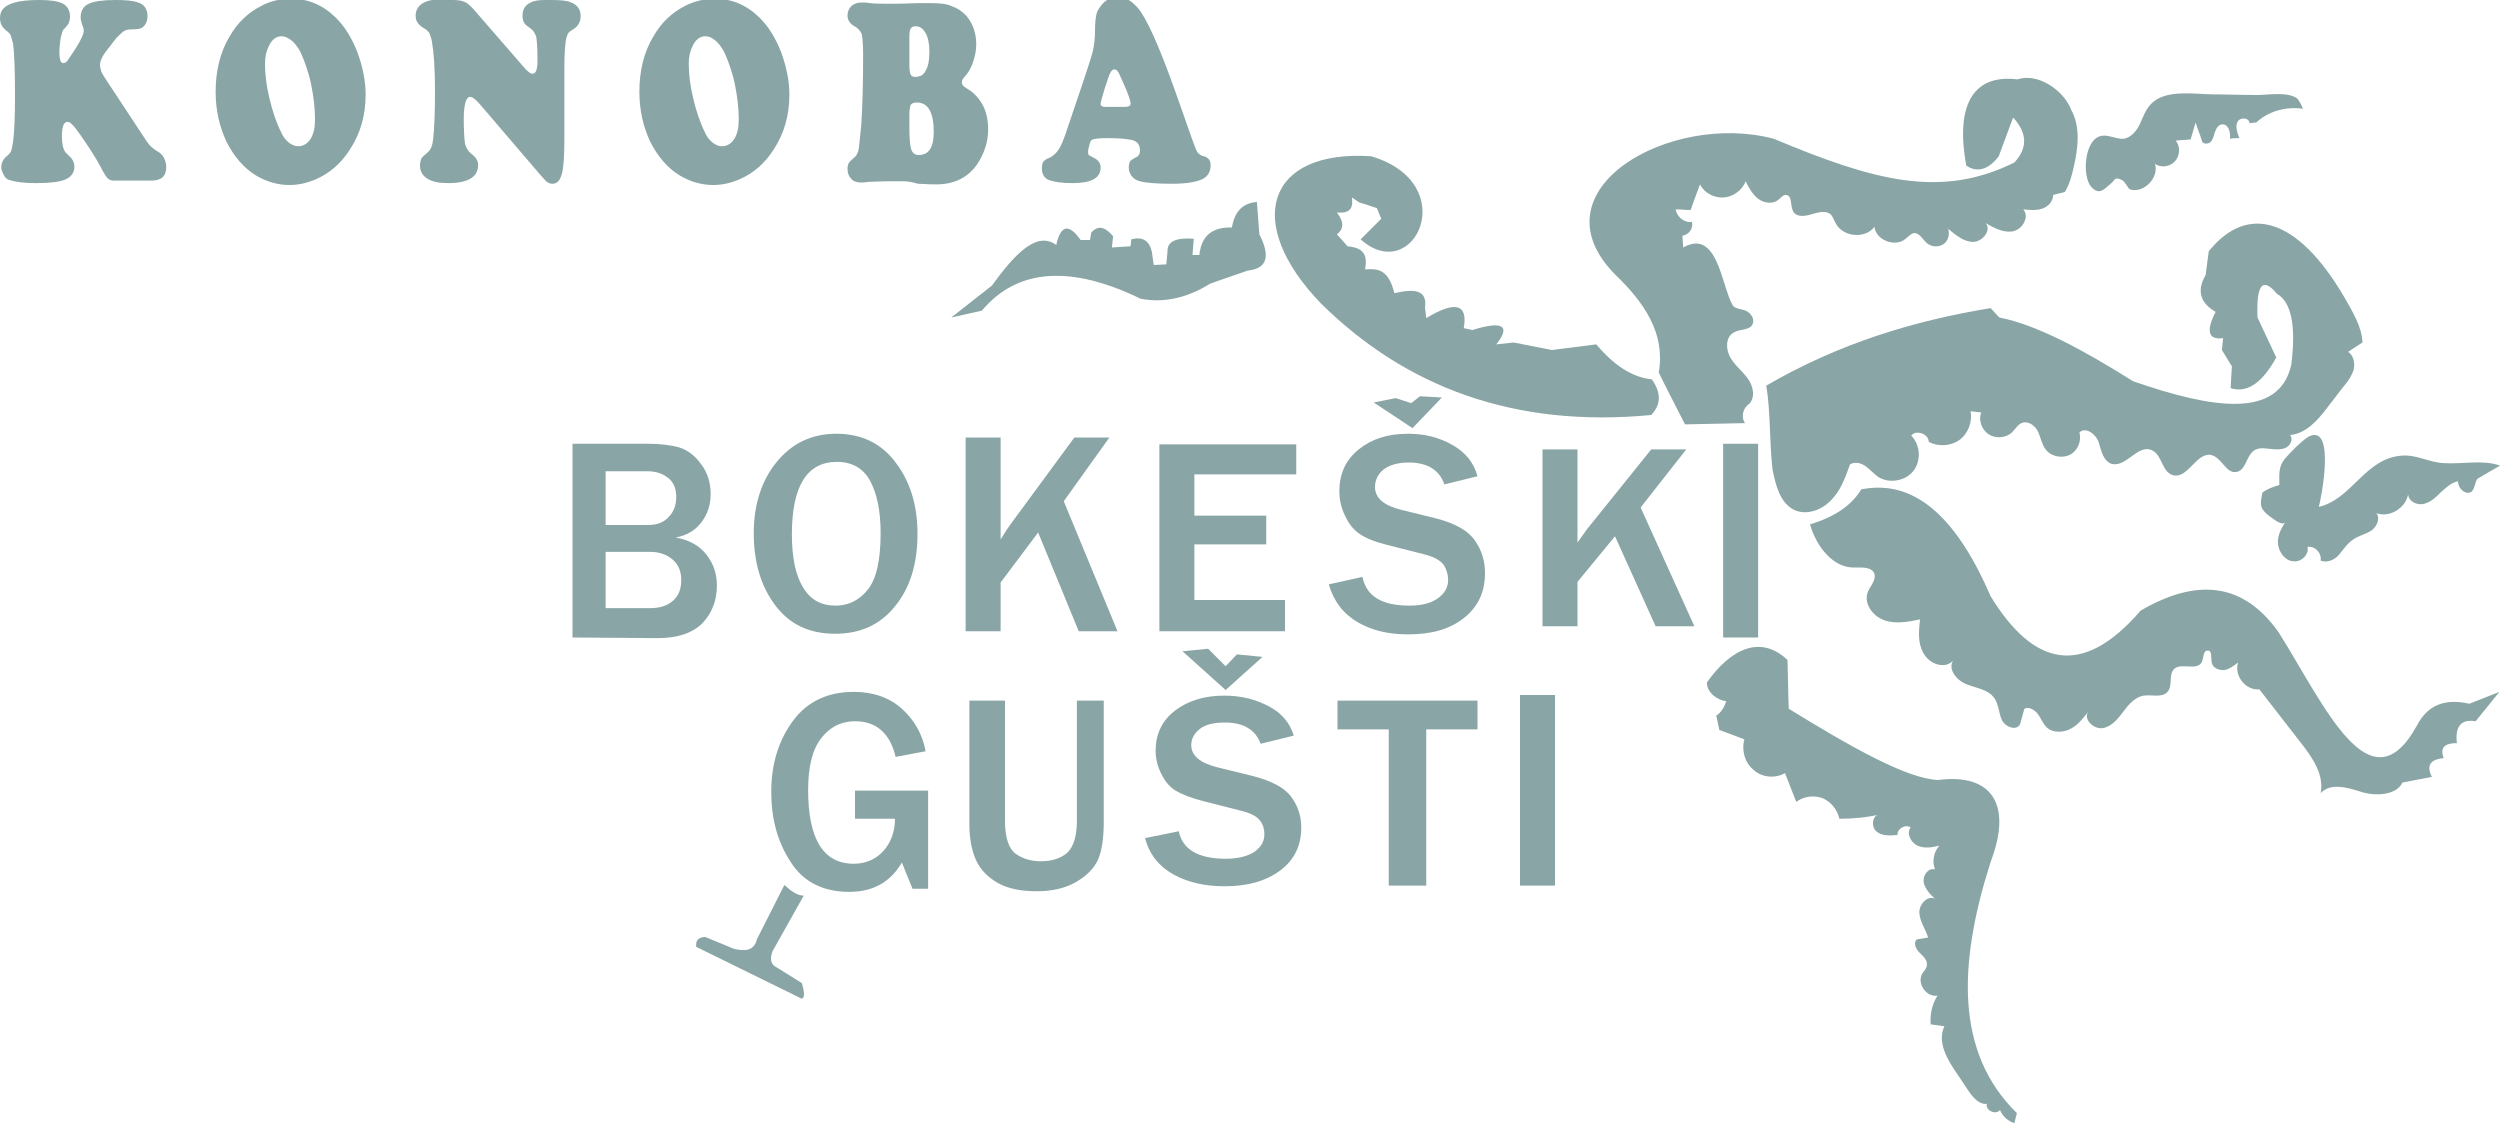 <?xml version="1.0" encoding="utf-8"?>
<!-- Generator: Adobe Illustrator 24.0.1, SVG Export Plug-In . SVG Version: 6.00 Build 0)  -->
<svg version="1.1" id="Layer_2_1_" xmlns="http://www.w3.org/2000/svg" xmlns:xlink="http://www.w3.org/1999/xlink" x="0px" y="0px"
	 viewBox="0 0 400 180" style="enable-background:new 0 0 400 180;" xml:space="preserve">
<style type="text/css">
	.st0{display:none;fill:#005084;}
	.st1{fill:#89A5A5;}
	.st2{display:none;}
	.st3{display:inline;fill:#89A5A5;}
</style>
<rect class="st0" width="400" height="180"/>
<g>
	<g>
		<g id="GUŠTI_6_">
			<path class="st1" d="M148.5,126.3v15.9H146l-1.7-4.2c-1.8,3.1-4.6,4.7-8.4,4.7c-4.2,0-7.4-1.6-9.4-4.8c-2.1-3.2-3.1-6.9-3.1-11.2
				c0-4.5,1.2-8.3,3.5-11.4s5.6-4.6,9.7-4.6c3.1,0,5.7,0.9,7.7,2.7c2,1.8,3.3,4.1,3.8,6.8l-4.8,0.9c-0.9-3.8-3.1-5.7-6.5-5.7
				c-2.2,0-4,0.9-5.4,2.7c-1.4,1.8-2.1,4.5-2.1,8.3c0,7.8,2.4,11.8,7.3,11.8c1.9,0,3.5-0.7,4.7-2s1.9-3.1,1.9-5.2h-6.4v-4.5h11.7
				V126.3z"/>
			<path class="st1" d="M176.6,112.2v19.3c0,2.6-0.3,4.6-0.9,6c-0.6,1.4-1.8,2.6-3.5,3.6s-3.8,1.5-6.3,1.5s-4.6-0.4-6.2-1.3
				c-1.6-0.9-2.8-2.1-3.5-3.6s-1.1-3.5-1.1-5.9v-19.7h5.7v19.3c0,2.6,0.6,4.4,1.7,5.2c1.1,0.8,2.5,1.2,4,1.2c1.7,0,3.1-0.4,4.2-1.3
				c1-0.9,1.6-2.6,1.6-5.1v-19.3h4.3V112.2z"/>
			<path class="st1" d="M183.2,134.1l5.4-1.1c0.6,2.9,3.1,4.4,7.5,4.4c2,0,3.5-0.4,4.6-1.1c1.1-0.8,1.6-1.7,1.6-2.8
				c0-0.8-0.2-1.6-0.7-2.2c-0.5-0.7-1.5-1.2-3.1-1.6l-5.9-1.5c-2-0.5-3.5-1.1-4.5-1.7s-1.7-1.5-2.3-2.7s-0.9-2.4-0.9-3.7
				c0-2.6,1-4.8,3.1-6.4s4.7-2.4,7.9-2.4c2.7,0,5,0.6,7.1,1.7s3.4,2.7,4,4.7l-5.3,1.3c-0.8-2.2-2.7-3.4-5.7-3.4c-1.7,0-3.1,0.3-4,1
				s-1.4,1.6-1.4,2.6c0,1.7,1.4,2.9,4.3,3.6l5.3,1.3c3.2,0.8,5.3,1.9,6.4,3.4c1.1,1.5,1.6,3.1,1.6,4.9c0,2.9-1.1,5.2-3.4,6.9
				c-2.3,1.7-5.2,2.5-8.9,2.5c-3.1,0-5.7-0.6-8-1.8C185.4,138.6,183.9,136.7,183.2,134.1z M196.1,110.4l-6.9-6.2l4.1-0.4l2.8,2.8
				l1.8-1.9l4.1,0.4L196.1,110.4z"/>
			<path class="st1" d="M228.2,141.7h-6v-25H214v-4.6h22.4v4.6h-8.2V141.7z"/>
			<path class="st1" d="M248.8,141.7h-5.6v-30.5h5.6V141.7z"/>
		</g>
		<g id="BOKEŠKI_6_">
			<path class="st1" d="M91.6,102V71h12c2,0,3.7,0.2,5.1,0.6c1.3,0.4,2.5,1.3,3.5,2.7c1,1.3,1.5,2.9,1.5,4.8c0,1.7-0.5,3.2-1.5,4.5
				s-2.4,2.1-4.1,2.4c2.2,0.4,3.8,1.3,4.9,2.7c1.1,1.4,1.7,3,1.7,5c0,2.4-0.8,4.4-2.3,6c-1.6,1.6-4,2.4-7.2,2.4L91.6,102L91.6,102z
				 M96.9,84h6.8c1.4,0,2.5-0.4,3.3-1.3c0.8-0.8,1.2-1.9,1.2-3.2c0-1.4-0.5-2.5-1.4-3.1c-0.9-0.7-2-1-3.2-1h-6.7
				C96.9,75.4,96.9,84,96.9,84z M96.9,97.3h7.2c1.5,0,2.7-0.4,3.6-1.2c0.9-0.8,1.3-1.9,1.3-3.3c0-1.3-0.4-2.4-1.3-3.2
				c-0.9-0.8-2.1-1.3-3.6-1.3h-7.2V97.3z"/>
			<path class="st1" d="M133.6,101.4c-4.1,0-7.3-1.5-9.6-4.6c-2.3-3.1-3.4-6.9-3.4-11.5c0-4.5,1.2-8.3,3.6-11.3s5.6-4.6,9.6-4.6
				s7.2,1.5,9.5,4.6c2.3,3,3.5,6.8,3.5,11.4c0,4.8-1.2,8.7-3.6,11.6C140.8,100,137.6,101.4,133.6,101.4z M133.7,96.9
				c2,0,3.7-0.8,5.1-2.5c1.4-1.7,2.1-4.7,2.1-9.1c0-3.6-0.6-6.4-1.7-8.4c-1.1-2-2.9-3-5.3-3c-4.8,0-7.2,3.9-7.2,11.6
				c0,3.7,0.6,6.6,1.8,8.5C129.7,96,131.4,96.9,133.7,96.9z"/>
			<path class="st1" d="M178.8,101h-6.2l-6.5-15.8l-6,8v7.8h-5.6V70h5.6v16.3c0.7-1.1,1.2-1.9,1.5-2.3l10.3-14h5.6l-7.3,10.2
				L178.8,101z"/>
			<path class="st1" d="M205.6,101h-20.1V71.1h21.9v4.8h-16.3v6.6h11.5v4.6h-11.5V96h14.5L205.6,101L205.6,101z"/>
			<path class="st1" d="M212.6,93.5l5.4-1.2c0.6,3.1,3.1,4.6,7.5,4.6c2,0,3.5-0.4,4.6-1.2c1.1-0.8,1.6-1.8,1.6-2.9
				c0-0.8-0.2-1.6-0.7-2.4c-0.5-0.7-1.5-1.3-3.1-1.7l-5.9-1.5c-2-0.5-3.5-1.1-4.5-1.8c-1-0.7-1.7-1.6-2.3-2.9
				c-0.6-1.2-0.9-2.5-0.9-3.9c0-2.8,1-5,3.1-6.7s4.7-2.5,7.9-2.5c2.7,0,5,0.6,7.1,1.8c2.1,1.2,3.4,2.8,4,5l-5.3,1.3
				c-0.8-2.3-2.7-3.5-5.7-3.5c-1.7,0-3.1,0.4-4,1.1s-1.4,1.7-1.4,2.8c0,1.8,1.4,3,4.3,3.7l5.3,1.3c3.2,0.8,5.3,2,6.4,3.6
				c1.1,1.6,1.6,3.3,1.6,5.2c0,3-1.1,5.4-3.4,7.2s-5.2,2.6-8.9,2.6c-3.1,0-5.7-0.6-8-1.9C214.9,98.2,213.4,96.2,212.6,93.5z"/>
			<polyline class="st1" points="226,68.5 219.8,64.4 223.3,63.7 225.8,64.5 227.2,63.4 230.7,63.6 226,68.5 			"/>
			<path class="st1" d="M271.1,100.2h-6.2l-6.5-14.4l-6,7.3v7.1h-5.6V71.9h5.6v14.9c0.7-1,1.2-1.7,1.5-2.1l10.3-12.8h5.6l-7.3,9.3
				L271.1,100.2z"/>
			<path class="st1" d="M281.3,102h-5.6V71h5.6V102z"/>
		</g>
		<g id="KONOBA_13_" class="st2">
			<path class="st3" d="M132.7,32.8h-5.3l-12.5-14.9c-0.5-0.6-0.8-0.9-0.9-1.1h-0.1v16.1h-3.8V0.2h3.8v15.3h0.1
				c0.2-0.3,0.5-0.7,0.9-1.1L127,0.2h4.7l-13.9,15.6L132.7,32.8z"/>
			<path class="st3" d="M150.1,33.4c-4.6,0-8.3-1.5-11.1-4.6s-4.2-7-4.2-11.9c0-5.2,1.4-9.4,4.2-12.6c2.8-3.1,6.7-4.7,11.5-4.7
				c4.5,0,8.1,1.5,10.8,4.5s4.1,7,4.1,11.9c0,5.3-1.4,9.5-4.2,12.6C158.5,31.8,154.8,33.4,150.1,33.4z M150.3,3.1
				c-3.4,0-6.2,1.2-8.3,3.7s-3.2,5.7-3.2,9.7s1,7.2,3.1,9.7c2.1,2.4,4.8,3.7,8.1,3.7c3.6,0,6.4-1.2,8.4-3.5c2.1-2.3,3.1-5.6,3.1-9.8
				c0-4.3-1-7.6-3-10C156.6,4.3,153.8,3.1,150.3,3.1z"/>
			<path class="st3" d="M198.1,32.8h-4.7l-16.7-26c-0.4-0.7-0.8-1.3-1-2h-0.1c0.1,0.7,0.2,2.2,0.2,4.5v23.6H172V0.2h4.9l16.3,25.6
				c0.7,1.1,1.1,1.8,1.3,2.2h0.1c-0.2-0.9-0.2-2.5-0.2-4.8v-23h3.8v32.6H198.1z"/>
			<path class="st3" d="M219.7,33.4c-4.6,0-8.3-1.5-11.1-4.6c-2.8-3-4.2-7-4.2-11.9c0-5.2,1.4-9.4,4.2-12.6
				c2.8-3.1,6.7-4.7,11.5-4.7c4.5,0,8.1,1.5,10.8,4.5s4.1,7,4.1,11.9c0,5.3-1.4,9.5-4.2,12.6C228.2,31.8,224.4,33.4,219.7,33.4z
				 M220,3.1c-3.4,0-6.2,1.2-8.3,3.7s-3.2,5.7-3.2,9.7s1,7.2,3.1,9.7c2.1,2.4,4.8,3.7,8.1,3.7c3.6,0,6.4-1.2,8.4-3.5
				c2.1-2.3,3.1-5.6,3.1-9.8c0-4.3-1-7.6-3-10C226.2,4.3,223.5,3.1,220,3.1z"/>
			<path class="st3" d="M241.6,32.8V0.2h9.2c2.8,0,5,0.7,6.7,2.1c1.6,1.4,2.5,3.2,2.5,5.4c0,1.8-0.5,3.5-1.5,4.8
				c-1,1.4-2.4,2.3-4.1,2.9v0.1c2.2,0.3,3.9,1.1,5.3,2.5c1.3,1.4,2,3.2,2,5.5c0,2.8-1,5-3,6.8c-2,1.7-4.5,2.6-7.5,2.6L241.6,32.8
				L241.6,32.8z M245.4,3.7v10.5h3.9c2.1,0,3.7-0.5,4.9-1.5s1.8-2.4,1.8-4.3c0-3.2-2.1-4.8-6.2-4.8h-4.4V3.7z M245.4,17.6v11.7h5.2
				c2.2,0,4-0.5,5.2-1.6c1.2-1.1,1.8-2.5,1.8-4.4c0-3.8-2.6-5.8-7.8-5.8h-4.4V17.6z"/>
			<path class="st3" d="M293.3,32.8h-4.2l-3.4-9.1h-13.8l-3.2,9.1h-4.2L277,0.2h3.9L293.3,32.8z M284.4,20.3l-5.1-13.9
				c-0.2-0.5-0.3-1.2-0.5-2.2h-0.1c-0.1,0.9-0.3,1.7-0.5,2.2l-5,13.9H284.4z"/>
		</g>
		<g id="HOBOTNICA_6_">
			<path class="st1" d="M152.2,50.8l4.9-1.1c5.7-6.8,14.3-7.3,25.4-1.9c3.7,0.7,7.4-0.1,11.1-2.4c1.6-0.6,3.5-1.2,6-2.1
				c3-0.3,3.8-2.1,1.9-5.8l-0.4-5.2c-2,0.2-3.5,1.2-4,4.1c-3.2-0.1-4.9,1.4-5.2,4.4h-1.1l0.2-2.6c-2.6-0.2-4.3,0.3-4.2,2.1l-0.2,2
				l-2,0.1l-0.3-2.1c-0.4-1.8-1.5-2.5-3.3-2l-0.1,1.1l-3,0.2l0.2-1.8c-1.2-1.4-2.3-1.9-3.5-0.6l-0.2,1.2h-1.5
				c-1.9-2.7-3.2-2.4-3.9,0.8c-3.1-2.3-6.6,1.4-10.3,6.5L152.2,50.8z"/>
			<path class="st1" d="M264.2,66.4c-22,2.1-39.3-4.5-52.8-17.8c-12.5-12.9-8.8-24.7,8-23.6c14.7,4.4,6.8,20.9-1.7,13.3L221,35
				l-0.7-1.7c-0.4-0.1-2-0.7-2.8-0.9l-1.2-0.8c0.2,1.4,0,2.6-2.4,2.4c1.3,1.7,1,2.7,0,3.5c0.5,0.5,1,1.1,1.7,1.9
				c1.9,0.2,3.4,0.8,2.8,3.7c1.9-0.1,3.7-0.2,4.7,3.8c3.1-0.7,5.3-0.6,4.9,2.3l0.2,1.7c4.6-2.8,6.7-2.3,6,1.6l1.4,0.3
				c4.8-1.5,6.2-0.7,3.8,2.3l2.8-0.3l6.1,1.2l7.1-0.9c3.3,3.9,6.2,5.3,8.9,5.6C265.7,62.7,265.9,64.6,264.2,66.4z"/>
			<g>
				<path class="st1" d="M279.2,67.7c-0.7-1-0.3-2.5,0.7-3.1c1-1.1,0.6-2.9-0.3-4.1s-2.1-2.1-2.8-3.4c-0.7-1.3-0.7-3.2,0.6-3.9
					c1-0.6,2.5-0.3,3-1.3c0.4-0.8-0.2-1.7-0.9-2.1c-0.7-0.4-1.9-0.3-2.3-1c-1.8-3.2-2.4-12.3-7.9-9.2c0-0.6-0.1-1.2-0.1-1.9
					c1-0.1,1.8-1.2,1.5-2.2c-1.2,0.2-2.4-0.8-2.6-2c0.8,0,1.6,0.1,2.4,0.1c0.5-1.4,1-2.8,1.5-4.1c0.7,1.4,2.3,2.2,3.8,2.1
					s3-1.2,3.5-2.6c0.5,1,1.1,2.1,2,2.8s2.3,0.9,3.2,0.2c0.4-0.3,0.8-0.9,1.3-0.8c1,0.1,0.6,1.7,1.1,2.6c0.5,1,1.9,0.8,2.9,0.5
					s2.3-0.7,3.1,0c0.4,0.4,0.5,0.9,0.8,1.4c1.1,2.2,4.7,2.6,6.2,0.6c0.3,2.2,3.4,3.3,5,1.9c0.4-0.3,0.8-0.8,1.3-0.9
					c0.9-0.1,1.4,1,2.1,1.6s1.8,0.7,2.6,0.2s1.1-1.6,0.8-2.5c1.2,1,2.5,2.1,4,2.1s3-1.9,2-3c1.4,0.8,2.9,1.6,4.4,1.3
					s2.7-2.4,1.6-3.5c1,0.1,2.1,0.2,3-0.1c1-0.3,1.8-1.2,1.8-2.2c0.6-0.2,1.3-0.3,1.9-0.5c0.7-1.2,1.1-2.6,1.4-4
					c0.7-3,1.1-6.4-0.4-9.1c-1.2-3.2-5.4-6-8.6-4.9c-7.4-0.9-9.9,4.5-8.2,13.8c1.8,1.2,3.6,0.6,5.2-1.5l2.3-6.2
					c2,2.2,2.6,4.6,0.2,7.2c-11.7,5.8-22.3,3-38.5-3.8c-16.6-4.4-38.7,8.2-25.4,21.7c4.7,4.5,8.1,9.5,7,15.7
					c1.2,2.5,2.7,5.3,4.2,8.3L279.2,67.7z"/>
			</g>
			<g>
				<path class="st1" d="M282.6,61.7c11.7-6.8,23.7-10.4,35.9-12.4l1.4,1.5c6.1,1.2,13.6,5.3,21.4,10.2c12.7,4.4,23.3,6.1,25.3-2.6
					c0.8-6.3,0-10.1-2.3-11.4c-2.4-2.9-3.3-1.2-3.1,3.8l3,6.4c-2.1,3.8-4.5,5.8-7.3,4.9l0.2-3.5l-1.6-2.6l0.2-1.9
					c-2.2,0.3-2.9-0.9-1.2-4.2c-2.4-1.4-3.1-3.3-1.6-5.9l0.5-3.8c6.3-7.8,14.3-5.2,21.6,7.2c1.3,2.3,2.9,4.8,3,7.4
					c-0.8,0.5-1.6,1-2.3,1.5c0.9,0.6,1.1,1.8,0.9,2.8c-0.3,1-0.9,1.9-1.6,2.7c-0.9,1.2-1.8,2.3-2.7,3.5c-1.5,2-3.4,4.1-5.9,4.3
					c0.6,0.7,0,1.8-0.8,2.1c-0.8,0.3-1.7,0.2-2.6,0.1s-1.8-0.2-2.5,0.4c-1.1,0.9-1.2,3-2.6,3.3c-1.7,0.4-2.4-2.3-4.1-2.7
					c-2.4-0.5-3.8,4-6.2,3.2c-1.7-0.5-1.7-3.4-3.4-4c-2.2-0.9-4.1,2.9-6.4,2.2c-1.3-0.5-1.6-2.1-2-3.4s-2.1-2.6-3.1-1.6
					c0.4,1.4-0.3,3-1.6,3.6c-1.3,0.6-3,0.2-3.8-0.9c-0.6-0.8-0.8-1.9-1.2-2.8s-1.4-1.7-2.4-1.5c-0.8,0.2-1.2,1-1.8,1.6
					c-1,0.9-2.6,1-3.7,0.3s-1.7-2.3-1.2-3.5c-0.6-0.1-1.1-0.1-1.7-0.2c0.3,1.7-0.4,3.6-1.8,4.6s-3.4,1.1-4.9,0.3c0-1.3-2.1-2-2.8-1
					c1.5,1.5,1.6,4.1,0.3,5.7s-3.9,2-5.6,0.9c-0.7-0.5-1.3-1.2-2-1.7s-1.7-0.8-2.5-0.3c-0.7,2-1.5,4.2-3,5.7
					c-1.5,1.6-3.9,2.5-5.9,1.6c-2.3-1.1-3-4-3.5-6.5C283.1,70.7,283.3,65.8,282.6,61.7z"/>
			</g>
			<path class="st1" d="M336,21.8c1.2-0.4,2.5,0.5,3.8,0.4c1.2-0.2,2.1-1.3,2.6-2.4s0.9-2.3,1.8-3.2c2.3-2.4,7.1-1.5,10-1.5
				c2.3,0,4.6,0.1,6.9,0.1c1.8,0,5-0.6,6.5,0.6c0.2,0.2,1,1.6,0.8,1.6c-2.6-0.4-5.5,0.4-7.4,2.2c-0.4,0-0.7,0.1-1.1,0.1
				c0-0.9-1.5-1-1.9-0.2s0,1.8,0.3,2.6c-0.5,0-1,0-1.5,0.1c0.1-1-0.2-2.3-1.2-2.3c-0.6,0-1,0.6-1.2,1.2s-0.3,1.2-0.7,1.6
				s-1.3,0.4-1.4-0.2c-0.3-1-0.7-1.9-1-2.9c-0.3,0.9-0.5,1.8-0.8,2.7c-0.8,0.1-1.6,0.1-2.4,0.2c0.8,0.9,0.7,2.4-0.1,3.3
				c-0.8,0.9-2.3,1.1-3.2,0.4c0.7,2.2-1.8,4.8-4,4.1c-0.3-0.1-0.8-1.3-1.3-1.5c-1.3-0.6-1,0-1.8,0.6c-1.1,0.9-1.8,1.9-3.1,0.5
				C333.1,28.2,333.5,22.5,336,21.8z"/>
			<g>
				<path class="st1" d="M371,81.1c5.3-1.2,7.4-7.8,13.3-8.2c2.3-0.2,4.4,1.1,6.7,1.2c2.9,0.2,6.3-0.6,9,0.4c0,0-3.3,1.9-3.6,2.1
					c-0.5,0.6-0.4,1.9-1.2,2.2c-1,0.3-2-0.9-1.9-1.8c-1.1,0.2-1.9,1-2.7,1.7c-0.8,0.8-1.6,1.6-2.7,1.9s-2.5-0.3-2.6-1.5
					c-0.4,2.2-3,3.8-5.1,3c0.7,0.8,0.1,2.2-0.8,2.8c-0.9,0.6-2.1,0.8-3,1.5c-0.9,0.6-1.5,1.6-2.2,2.4s-1.9,1.3-2.9,0.9
					c0.2-1.2-0.9-2.4-2.1-2.2c0.3,1.2-1,2.5-2.3,2.3c-1.3-0.1-2.2-1.4-2.4-2.6c-0.2-1.3,0.4-2.5,1.1-3.6c-0.6,0.6-2.1-0.8-2.6-1.1
					c-1.5-1.2-1.4-1.8-1-3.7c0.8-0.6,1.7-0.9,2.7-1.2c0-1.6-0.2-2.8,0.8-4.1c0.8-1,3-3.2,4-3.7C373.7,67.9,371.4,79.8,371,81.1z"/>
			</g>
			<g>
				<path class="st1" d="M289.6,83.9c4-1.2,6.7-3.1,8.2-5.6c9-1.8,15.6,5.3,20.7,17.1c6.8,11.1,14.6,13.2,24,2.3
					c8.9-5.2,16.4-4.6,22.1,3.5c7.3,11.6,14.6,28.5,22.1,14.9c1.7-3.3,4.5-4.4,8.4-3.5l4.8-1.9l-3.8,4.7c-2.4-0.4-3.3,0.9-3,3.5
					c-1.8,0-2.8,0.6-2.1,2.4c-2.2,0.2-2.8,1.2-1.9,3l-4.7,0.9c-1,2.1-4.4,2.2-6.6,1.5s-4.9-1.5-6.5,0.2c0.6-2.9-1.3-5.7-3.2-8.1
					c-2.2-2.8-4.4-5.7-6.6-8.5c-2.2,0.2-4.1-2.2-3.4-4.3c-0.7,0.5-1.4,1.1-2.2,1.2c-0.8,0.1-1.8-0.3-2-1.1c-0.2-0.8,0.1-2.1-0.7-2
					c-0.7,0-0.6,1.1-0.9,1.8c-0.7,1.5-3.3,0.1-4.4,1.1c-1,0.9-0.2,2.7-1.1,3.7s-2.5,0.4-3.8,0.6c-1.4,0.2-2.5,1.5-3.3,2.6
					c-0.9,1.2-1.9,2.4-3.3,2.6s-3.1-1.4-2.3-2.6c-0.8,1-1.6,2.1-2.8,2.7c-1.1,0.6-2.7,0.7-3.7-0.1c-0.7-0.6-1-1.5-1.5-2.2
					s-1.5-1.3-2.2-0.9c-0.2,0.8-0.5,1.7-0.7,2.5c-0.6,1.1-2.4,0.4-2.9-0.7s-0.5-2.5-1.2-3.5c-1-1.4-2.9-1.6-4.4-2.2
					c-1.6-0.6-3.1-2.4-2.2-3.8c-1.3,1.4-3.7,0.6-4.7-1.1s-0.8-3.6-0.6-5.5c-1.9,0.4-4,0.8-5.8,0.1c-1.9-0.7-3.3-2.8-2.5-4.6
					c0.4-0.9,1.3-1.8,1-2.8c-0.4-1.1-1.9-1-3-1C293.3,91,290.6,87.4,289.6,83.9z"/>
			</g>
			<path class="st1" d="M322.3,179.7c-1-0.3-1.9-1.1-2.3-2.1c-0.7,0.9-2.4,0-2.1-1c-1.2,0.2-2.2-1-2.9-2c-0.6-0.9-1.2-1.8-1.8-2.7
				c-1.6-2.3-3.3-5.1-2.1-7.7c-0.7-0.1-1.5-0.2-2.2-0.3c-0.1-1.6,0.2-3.2,1.1-4.6c-1.8,0.3-3.4-2-2.4-3.6c0.3-0.4,0.7-0.8,0.7-1.3
				c0.1-0.8-0.6-1.4-1.2-2s-1-1.6-0.4-2.1c0.6-0.1,1.2-0.2,1.8-0.3c-0.4-1.3-1.3-2.5-1.4-3.9s1.3-2.9,2.5-2.3
				c-0.8-0.7-1.6-1.6-1.8-2.6c-0.2-1.1,0.7-2.4,1.8-2.1c-0.5-1.3-0.2-2.8,0.7-3.8c-1.2,0.3-2.4,0.5-3.5,0s-1.8-2-1.1-2.9
				c-0.8-0.6-2.2,0.2-2.1,1.2c-1.2,0.1-2.5,0.2-3.4-0.6s-0.6-2.7,0.6-2.7c-2.1,0.5-4.3,0.7-6.5,0.7c-0.3-1.4-1.3-2.7-2.7-3.3
				c-1.4-0.5-3-0.3-4.2,0.6c-0.6-1.5-1.2-3.1-1.8-4.6c-1.6,0.9-3.7,0.7-5-0.5c-1.4-1.1-2-3.1-1.5-4.9c-1.3-0.5-2.6-1-4-1.5
				c-0.2-0.8-0.3-1.5-0.5-2.3c0.8-0.5,1.3-1.4,1.6-2.3c-1.5-0.2-3.1-1.4-3.1-3c3.8-5.4,8.6-7.7,12.9-3.6c0.1,3,0.1,5.6,0.2,7.8
				c9.9,6.1,18.9,11.2,23.9,11.4c8.4-1.1,12,3.7,8.4,13.1c-5.2,16.3-5.7,30.5,4.2,40.2"/>
			<path class="st1" d="M128.3,159.8l-16.9-8.3c-0.1-0.8,0.1-1.5,1.4-1.6l4.6,1.9c2,0.5,3.3,0.2,3.7-1.5l4.4-8.7
				c1,0.9,2,1.7,3.1,1.7l-5,8.9c-0.4,1.1-0.4,2.1,0.7,2.6l4,2.5C128.7,158.7,128.8,159.6,128.3,159.8z"/>
		</g>
		<g id="KONOBA_12_">
			<path class="st1" d="M18.6,6.1l-1.7,2.2C16.3,9.1,16,9.8,16,10.4c0,0.3,0.1,0.7,0.2,1s0.4,0.8,0.8,1.4l6,9.1
				c0.5,0.8,0.9,1.3,1.1,1.5s0.5,0.4,0.9,0.7c0.6,0.3,1,0.7,1.2,1.1s0.4,0.9,0.4,1.5c0,1.5-0.8,2.2-2.4,2.2h-6c-0.4,0-0.7-0.1-1-0.4
				c-0.2-0.2-0.6-0.8-1.1-1.8c-0.8-1.5-1.9-3.2-3.3-5.2c-0.6-0.8-1-1.4-1.3-1.6c-0.2-0.3-0.5-0.4-0.7-0.4c-0.6,0-0.9,0.8-0.9,2.3
				c0,1.2,0.2,2.1,0.6,2.6c0.1,0.1,0.2,0.2,0.5,0.5c0.6,0.5,0.9,1.1,0.9,1.8c0,0.9-0.5,1.6-1.4,2S8,29.3,5.8,29.3
				c-2,0-3.4-0.2-4.3-0.5c-0.4-0.1-0.7-0.4-0.9-0.8s-0.4-0.8-0.4-1.2c0-0.7,0.3-1.4,1-1.9c0.3-0.3,0.5-0.5,0.6-0.8s0.2-0.8,0.3-1.5
				c0.2-1.6,0.3-4,0.3-7.3c0-3.9-0.1-6.7-0.3-8.3C1.9,6.4,1.8,5.9,1.7,5.6C1.5,5.3,1.3,5.1,0.9,4.8C0.3,4.3,0,3.7,0,2.9
				c0-0.7,0.2-1.2,0.6-1.6s1-0.7,1.8-0.9c1-0.3,2.4-0.4,4-0.4c1.7,0,2.9,0.2,3.7,0.6c0.7,0.4,1.1,1.1,1.1,2.1c0,0.4-0.1,0.7-0.2,1
				c-0.1,0.2-0.4,0.6-0.9,1.1C10,4.9,9.9,5.4,9.7,6.1C9.6,6.9,9.5,7.6,9.5,8.3c0,1.2,0.2,1.8,0.6,1.8c0.2,0,0.5-0.1,0.7-0.4
				c0.2-0.3,0.7-1,1.4-2.1c0.8-1.3,1.2-2.2,1.2-2.7c0-0.3-0.1-0.6-0.3-1.1c-0.1-0.3-0.2-0.7-0.2-1c0-1,0.4-1.8,1.3-2.2
				C15,0.2,16.5,0,18.5,0c1.6,0,2.8,0.1,3.6,0.4c1,0.3,1.5,1.1,1.5,2.2c0,0.4-0.1,0.9-0.3,1.2c-0.2,0.4-0.5,0.6-0.7,0.7
				s-0.7,0.2-1.5,0.2c-0.6,0-1,0.1-1.3,0.3C19.5,5.2,19.1,5.6,18.6,6.1z"/>
			<path class="st1" d="M46.6-0.2c2.7,0,5.1,1,7.2,3.1c1.4,1.4,2.5,3.2,3.4,5.5c0.8,2.2,1.3,4.5,1.3,6.7c0,3.3-0.8,6.2-2.5,8.8
				c-1.4,2.2-3.2,3.8-5.5,4.8c-1.4,0.6-2.8,0.9-4.2,0.9c-1.8,0-3.6-0.5-5.3-1.5c-2-1.2-3.6-3.1-4.8-5.5c-1.1-2.4-1.7-5-1.7-7.9
				c0-3.3,0.7-6.3,2.2-8.8c1.3-2.3,3-3.9,5.2-5C43.2,0.2,44.8-0.2,46.6-0.2z M45.1,5.8c-0.9,0-1.6,0.5-2.1,1.6
				c-0.4,0.8-0.6,1.7-0.6,2.8c0,1.6,0.2,3.4,0.7,5.5s1.1,3.9,1.9,5.5c0.3,0.7,0.7,1.2,1.2,1.6s1,0.6,1.5,0.6c0.8,0,1.5-0.4,2-1.2
				c0.5-0.8,0.7-1.8,0.7-3.1c0-1.7-0.2-3.5-0.6-5.5c-0.4-2-1-3.6-1.6-5c-0.4-0.9-0.9-1.5-1.4-2C46.2,6.1,45.6,5.8,45.1,5.8z"/>
			<path class="st1" d="M75.7,1.4l7.9,9.1c0.7,0.9,1.3,1.3,1.6,1.3c0.6,0,0.8-0.8,0.8-2.3c0-1.8-0.1-3-0.2-3.6
				c-0.2-0.6-0.5-1.1-1-1.4c-0.4-0.3-0.7-0.5-0.9-0.8c-0.2-0.3-0.3-0.7-0.3-1.2c0-1.2,0.6-1.9,1.8-2.3C86,0,86.9,0,88.1,0
				c1.6,0,2.7,0.1,3.3,0.4c1,0.4,1.5,1.1,1.5,2.2c0,0.9-0.4,1.6-1.2,2.1C91.4,4.9,91.2,5,91,5.2c-0.1,0.1-0.2,0.3-0.3,0.6
				c-0.3,0.9-0.4,2.7-0.4,5.2v6.8c0,1,0,2.5,0,4.3c0,2.5-0.1,4.2-0.3,5.3c-0.3,1.4-0.8,2-1.6,2c-0.3,0-0.6-0.1-0.9-0.3
				c-0.2-0.2-0.6-0.6-1.2-1.3l-9.5-11.1c-0.7-0.8-1.2-1.2-1.6-1.2c-0.6,0-1,1.2-1,3.5c0,1.9,0.1,3.3,0.2,4c0.2,0.7,0.5,1.2,1,1.6
				c0.7,0.5,1.1,1.1,1.1,1.8c0,1.9-1.6,2.9-4.8,2.9c-1.4,0-2.5-0.2-3.3-0.7s-1.2-1.2-1.2-2.1c0-0.5,0.1-0.8,0.2-1.1
				c0.1-0.2,0.5-0.6,1-1s0.8-1.1,0.9-2.1c0.2-1.8,0.3-4.4,0.3-7.8c0-3.6-0.2-6.2-0.5-7.9c-0.1-0.6-0.3-1-0.4-1.3
				c-0.2-0.3-0.5-0.6-0.9-0.8c-0.5-0.3-0.8-0.6-1-0.9S66.5,3,66.5,2.5c0-1.3,0.9-2.2,2.6-2.5c0.8,0,1.8,0,3.3,0
				c0.9,0,1.5,0.1,1.9,0.3C74.7,0.4,75.1,0.8,75.7,1.4z"/>
			<path class="st1" d="M114.4-0.2c2.7,0,5.1,1,7.2,3.1c1.4,1.4,2.5,3.2,3.4,5.5c0.8,2.2,1.3,4.5,1.3,6.7c0,3.3-0.8,6.2-2.5,8.8
				c-1.4,2.2-3.2,3.8-5.5,4.8c-1.4,0.6-2.8,0.9-4.2,0.9c-1.8,0-3.6-0.5-5.3-1.5c-2-1.2-3.6-3.1-4.8-5.5c-1.1-2.4-1.7-5-1.7-7.9
				c0-3.3,0.7-6.3,2.2-8.8c1.3-2.3,3-3.9,5.2-5C111.1,0.2,112.7-0.2,114.4-0.2z M112.9,5.8c-0.9,0-1.6,0.5-2.1,1.6
				c-0.4,0.8-0.6,1.7-0.6,2.8c0,1.6,0.2,3.4,0.7,5.5s1.1,3.9,1.9,5.5c0.3,0.7,0.7,1.2,1.2,1.6s1,0.6,1.5,0.6c0.8,0,1.5-0.4,2-1.2
				c0.5-0.8,0.7-1.8,0.7-3.1c0-1.7-0.2-3.5-0.6-5.5s-1-3.6-1.6-5c-0.4-0.9-0.9-1.5-1.4-2C114,6.1,113.5,5.8,112.9,5.8z"/>
			<path class="st1" d="M144.4,29h-2.1c-1.5,0-2.6,0.1-3.3,0.1c-0.6,0.1-1.1,0.1-1.3,0.1c-0.6,0-1.2-0.2-1.5-0.6
				c-0.4-0.4-0.6-0.9-0.6-1.6c0-0.4,0.1-0.7,0.2-0.9c0.1-0.2,0.5-0.6,1-1c0.3-0.3,0.5-0.7,0.6-1.3c0.1-0.6,0.2-1.9,0.4-3.8
				c0.2-3,0.3-6.8,0.3-11.2c0-1.6-0.1-2.7-0.2-3.3c-0.2-0.5-0.6-1-1.2-1.3c-0.7-0.4-1.1-1-1.1-1.7c0-0.6,0.2-1.1,0.6-1.5
				c0.4-0.4,1-0.6,1.6-0.6c0.4,0,0.8,0,1.4,0.1c0.9,0.1,1.9,0.1,3,0.1c0.8,0,2.4,0,4.7-0.1c0.7,0,1.4,0,2,0c1.4,0,2.6,0.1,3.4,0.5
				c0.9,0.3,1.6,0.8,2.3,1.5c1,1.2,1.6,2.7,1.6,4.6c0,1-0.2,1.9-0.5,2.8c-0.3,0.9-0.7,1.6-1.2,2.2c-0.4,0.4-0.6,0.7-0.6,1.1
				c0,0.3,0.2,0.6,0.7,0.9c0.9,0.5,1.7,1.2,2.4,2.3s1.1,2.5,1.1,4.3c0,2-0.6,3.8-1.7,5.5c-1.5,2.2-3.7,3.3-6.6,3.3
				c-0.4,0-1.4,0-2.9-0.1C145.6,29,144.7,29,144.4,29z M145.5,6.2v4.3c0,0.7,0.1,1.2,0.2,1.4c0.1,0.3,0.4,0.4,0.7,0.4
				c0.8,0,1.4-0.3,1.7-1c0.4-0.6,0.6-1.6,0.6-3c0-1.3-0.2-2.3-0.6-3c-0.4-0.7-0.9-1.1-1.6-1.1c-0.4,0-0.6,0.1-0.8,0.4
				S145.5,5.5,145.5,6.2z M145.5,18.3v2c0,1.8,0.1,3,0.3,3.6s0.6,0.9,1.2,0.9c1.6,0,2.4-1.2,2.4-3.7c0-3.1-0.9-4.7-2.7-4.7
				c-0.5,0-0.8,0.1-1,0.4C145.6,17.1,145.5,17.6,145.5,18.3z"/>
			<path class="st1" d="M188,14.5l3,8.5c0.3,0.8,0.5,1.3,0.7,1.5s0.5,0.4,0.9,0.5c0.8,0.2,1.1,0.7,1.1,1.5c0,1-0.5,1.8-1.4,2.2
				c-0.9,0.4-2.5,0.7-4.6,0.7c-2.4,0-4.2-0.1-5.3-0.4c-0.5-0.1-1-0.4-1.3-0.8s-0.5-0.8-0.5-1.4c0-0.4,0.1-0.7,0.2-1
				c0.2-0.2,0.5-0.4,0.9-0.6c0.5-0.2,0.7-0.6,0.7-1.1c0-0.9-0.4-1.5-1.3-1.7c-0.9-0.2-2.2-0.3-3.9-0.3c-1.4,0-2.3,0.1-2.5,0.3
				c-0.2,0.1-0.3,0.4-0.4,0.8c-0.1,0.4-0.2,0.7-0.2,1s0,0.5,0.1,0.6s0.4,0.2,0.9,0.5c0.6,0.3,1,0.8,1,1.5c0,1.7-1.5,2.5-4.5,2.5
				c-1.7,0-3-0.2-3.8-0.5c-0.7-0.3-1.1-0.9-1.1-1.9c0-0.4,0.1-0.8,0.2-1c0.2-0.2,0.5-0.5,0.9-0.6c0.7-0.3,1.2-0.8,1.6-1.4
				c0.4-0.6,0.9-1.8,1.5-3.7l2.2-6.5c0.8-2.4,1.4-4.2,1.7-5.3c0.3-1.2,0.4-2.3,0.4-3.5s0.1-2,0.2-2.5c0.1-0.5,0.3-0.9,0.7-1.4
				c0.7-1,1.7-1.5,2.8-1.5s2.1,0.6,3.1,1.7C183.4,2.8,185.4,7.2,188,14.5z M176.9,17.1h3.1c0.6,0,0.9-0.2,0.9-0.5
				c0-0.5-0.4-1.6-1.2-3.4c-0.4-0.8-0.6-1.4-0.8-1.7s-0.4-0.4-0.6-0.4c-0.4,0-0.7,0.5-1,1.4c0,0.1-0.2,0.6-0.5,1.5
				c-0.4,1.4-0.7,2.3-0.7,2.6C176.1,17,176.4,17.1,176.9,17.1z"/>
		</g>
	</g>
</g>
</svg>

